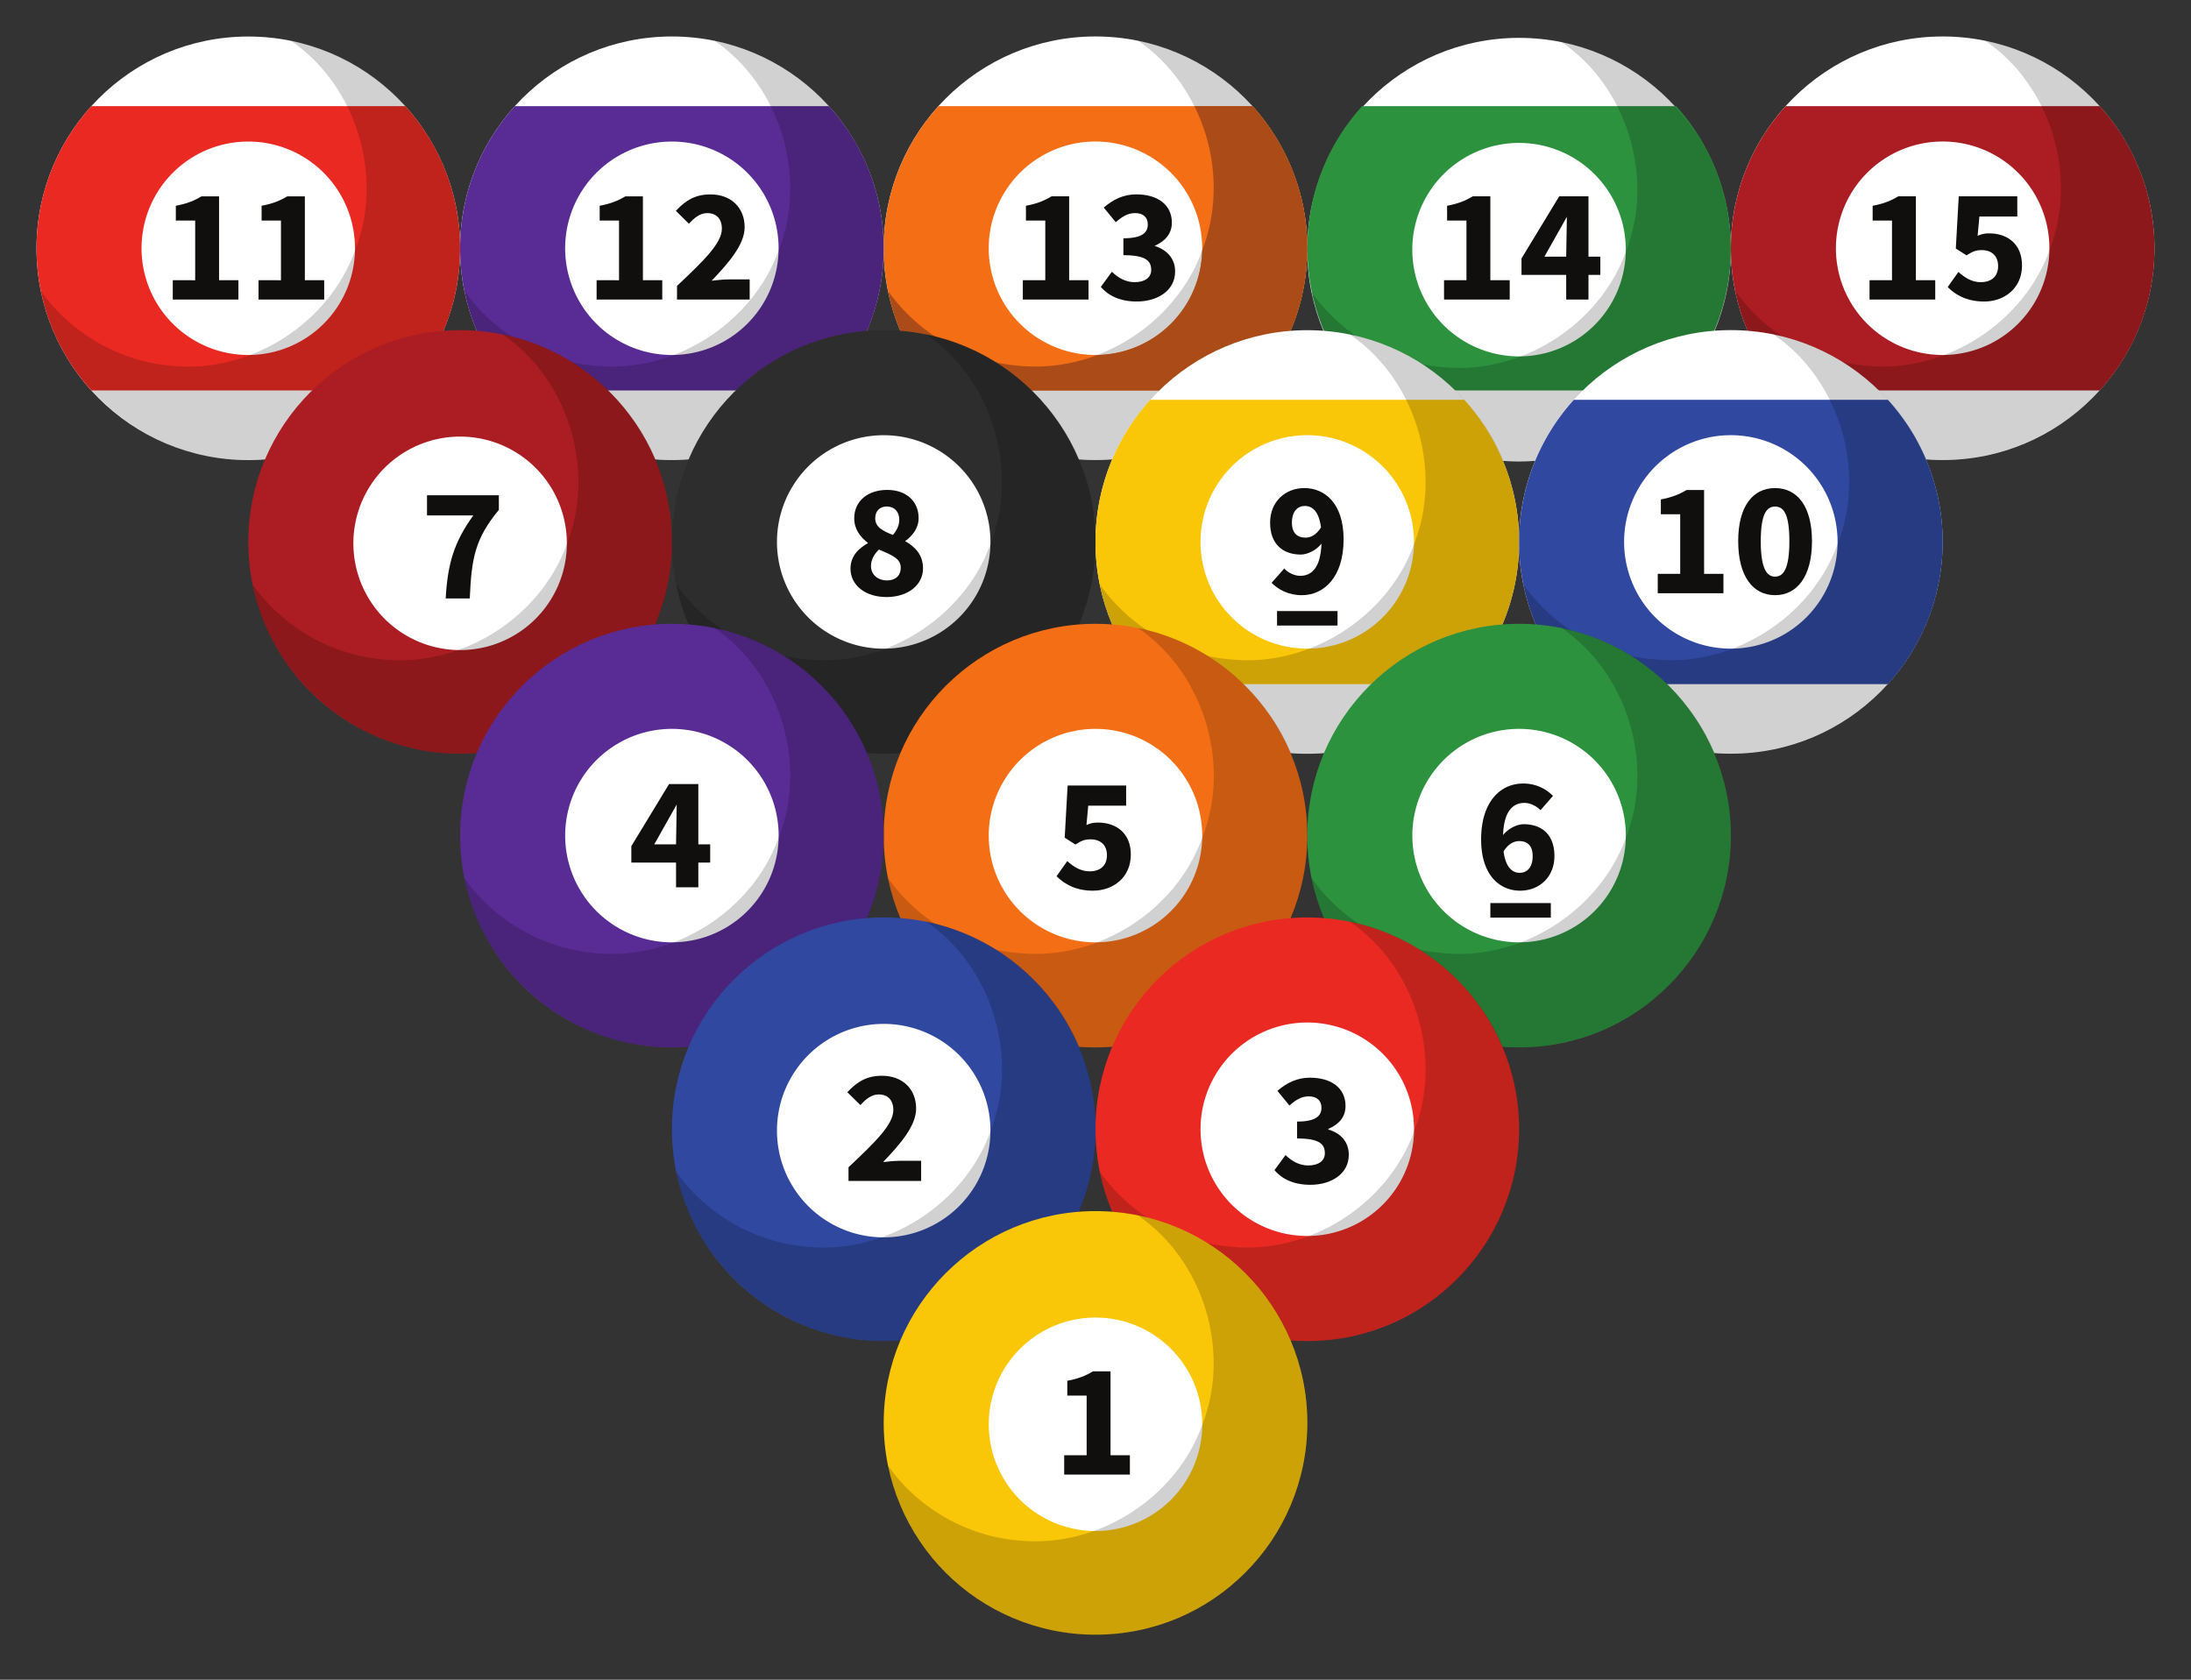 <svg width="120" height="92" xmlns="http://www.w3.org/2000/svg"><rect width="100%" height="100%" fill="#333333" stroke="none"/><path d="M59.998 25.197c-6.407 0-11.6-5.194-11.6-11.6 0-6.407 5.193-11.6 11.6-11.6 6.406 0 11.6 5.193 11.6 11.6 0 6.406-5.194 11.6-11.6 11.6z" fill="#fff"/><path d="M83.197 25.274c-6.407 0-11.6-5.194-11.6-11.6 0-6.407 5.193-11.6 11.6-11.6s11.6 5.193 11.6 11.6c0 6.406-5.194 11.6-11.6 11.6z" fill="#fff"/><path d="M68.6 21.386H51.402a11.56 11.56 0 01-3.002-7.787 11.556 11.556 0 013.002-7.786H68.6c1.87 2.06 3 4.793 3 7.786a11.54 11.54 0 01-3 7.787z" fill="#f46e16"/><path d="M59.998 19.443a5.846 5.846 0 110-11.692 5.846 5.846 0 010 11.692z" fill="#fff"/><path d="M57.25 15.348V12.08h-1.06v-.81c.614-.116 1.006-.277 1.407-.518h.96v4.595h1.061v1.06H56.02v-1.06zm7.111-.481c0 1.05-.963 1.647-2.101 1.647-.918 0-1.559-.32-1.969-.8l.607-.83c.337.331.755.571 1.237.571.552 0 .916-.24.916-.668 0-.499-.292-.81-1.523-.81v-.926c1.016 0 1.336-.302 1.336-.756 0-.392-.248-.623-.694-.623-.401 0-.703.186-1.06.498l-.658-.801c.517-.446 1.086-.723 1.78-.723 1.166 0 1.95.562 1.95 1.55 0 .587-.338.998-.945 1.273.651.206 1.124.668 1.124 1.398z" fill="#100f0d"/><path d="M68.598 21.386H51.402a11.553 11.553 0 01-2.765-5.442 9.82 9.82 0 008.011 4.133 9.816 9.816 0 003.485-.635 5.846 5.846 0 005.71-5.727 9.803 9.803 0 00.626-3.458c0-1.6-.381-3.109-1.058-4.444h3.185a11.561 11.561 0 013.002 7.786c0 2.997-1.136 5.728-3 7.787" fill="#d15d1d"/><path d="M91.8 21.386H74.6c-1.869-2.06-3-4.793-3-7.787 0-2.993 1.131-5.726 3-7.786h17.2c1.869 2.06 3 4.793 3 7.786 0 2.994-1.131 5.728-3 7.787z" fill="#2c923e"/><path d="M83.198 19.52a5.846 5.846 0 11-.001-11.692 5.846 5.846 0 01.001 11.692z" fill="#fff"/><path d="M80.317 15.348V12.08h-1.06v-.81c.615-.116 1.006-.277 1.406-.518h.963v4.595h1.06v1.06h-3.597v-1.06zm5.5-3.473l-1.23 2.182h1.193zM87 15.055v1.352h-1.22v-1.352h-2.448v-.9l2.065-3.402H87v3.304h.65v.998z" fill="#100f0d"/><path d="M106.398 25.197c-6.407 0-11.6-5.194-11.6-11.6 0-6.407 5.193-11.6 11.6-11.6 6.406 0 11.6 5.193 11.6 11.6 0 6.406-5.194 11.6-11.6 11.6z" fill="#fff"/><path d="M115 21.386H97.802a11.557 11.557 0 01-3.002-7.787 11.552 11.552 0 013.002-7.786H115c1.87 2.06 3 4.793 3 7.786a11.54 11.54 0 01-3 7.787z" fill="#ab1d22"/><path d="M106.398 19.443a5.846 5.846 0 110-11.692 5.846 5.846 0 010 11.692z" fill="#fff"/><path d="M103.624 15.348V12.08h-1.06v-.81c.615-.116 1.007-.277 1.407-.518h.961v4.595h1.06v1.06h-3.598v-1.06zm4.858.106c.579 0 .953-.302.953-.88 0-.57-.366-.874-.89-.874-.33 0-.5.073-.838.286l-.588-.374.161-2.86h3.206v1.106h-2.075l-.098 1.06a1.4 1.4 0 01.632-.135c.971 0 1.798.553 1.798 1.755 0 1.256-.97 1.976-2.073 1.976-.927 0-1.551-.347-1.995-.793l.587-.827c.339.31.739.56 1.22.56z" fill="#100f0d"/><path d="M108.72 2.222c3.605 2.451 5.122 7.439 3.527 11.49-1.445 4.015-5.733 6.737-9.982 6.324-2.859-.213-5.58-1.759-7.225-4.105.926 4.87 5.3 8.796 10.236 9.204 4.247.457 8.635-1.67 10.902-5.294 2.6-3.946 2.398-9.481-.5-13.22-1.684-2.246-4.201-3.853-6.958-4.4z" fill-opacity=".18"/><path d="M13.6 25.2C7.193 25.2 2 20.008 2 13.6 2 7.195 7.193 2 13.6 2c6.406 0 11.6 5.194 11.6 11.6 0 6.407-5.194 11.6-11.6 11.6z" fill="#fff"/><path d="M22.2 21.387H5c-1.869-2.06-3-4.793-3-7.787 0-2.993 1.131-5.726 3-7.786h17.2c1.869 2.06 3 4.793 3 7.786 0 2.994-1.131 5.727-3 7.787z" fill="#ea2922"/><path d="M13.597 19.443a5.845 5.845 0 110-11.69 5.845 5.845 0 010 11.69z" fill="#fff"/><path d="M10.69 15.349V12.08H9.63v-.81c.615-.116 1.006-.277 1.407-.516h.961v4.594h1.06v1.06H9.463v-1.06zm4.698 0V12.08h-1.06v-.81c.615-.116 1.006-.277 1.408-.516h.961v4.594h1.059v1.06h-3.597v-1.06z" fill="#100f0d"/><path d="M15.922 2.225c3.605 2.452 5.122 7.44 3.527 11.49-1.445 4.015-5.733 6.737-9.982 6.325-2.859-.213-5.58-1.76-7.225-4.106.926 4.87 5.3 8.797 10.236 9.205 4.247.456 8.635-1.67 10.902-5.295 2.6-3.946 2.398-9.48-.5-13.219-1.684-2.246-4.201-3.853-6.958-4.4z" fill-opacity=".18"/><path d="M36.798 25.198c-6.407 0-11.6-5.194-11.6-11.6 0-6.407 5.193-11.6 11.6-11.6 6.406 0 11.6 5.193 11.6 11.6 0 6.406-5.194 11.6-11.6 11.6z" fill="#fff"/><path d="M45.4 21.387H28.2a11.565 11.565 0 01-3-7.787 11.563 11.563 0 013-7.786h17.2a11.563 11.563 0 013 7.786 11.56 11.56 0 01-3 7.787z" fill="#592c95"/><path d="M36.798 19.443a5.845 5.845 0 110-11.69 5.845 5.845 0 010 11.69z" fill="#fff"/><path d="M33.904 15.349V12.08h-1.06v-.81c.614-.116 1.006-.277 1.408-.516h.96v4.594h1.06v1.06h-3.596v-1.06zm5.633-2.822c0-.552-.311-.855-.8-.855-.41 0-.722.276-1.007.58l-.713-.704c.56-.597 1.087-.9 1.897-.9 1.113 0 1.87.712 1.87 1.798 0 .953-.89 1.968-1.808 2.93.285-.035.677-.072.944-.072h1.14v1.104h-3.98v-.748c1.442-1.362 2.457-2.333 2.457-3.133z" fill="#100f0d"/><path d="M39.12 2.223c3.605 2.451 5.122 7.439 3.527 11.49-1.445 4.015-5.733 6.737-9.982 6.324-2.859-.213-5.58-1.759-7.225-4.105.926 4.87 5.3 8.796 10.236 9.204 4.247.457 8.635-1.67 10.902-5.294 2.6-3.946 2.398-9.481-.5-13.22-1.684-2.246-4.201-3.853-6.958-4.4zm46.4.075c3.605 2.452 5.122 7.44 3.527 11.49-1.445 4.016-5.734 6.738-9.983 6.325-2.858-.213-5.579-1.759-7.224-4.106.926 4.87 5.3 8.797 10.236 9.205 4.246.457 8.634-1.67 10.901-5.295 2.6-3.946 2.398-9.48-.5-13.218-1.684-2.247-4.2-3.854-6.957-4.4zm-23.2-.076c3.605 2.451 5.122 7.439 3.527 11.49-1.445 4.015-5.733 6.737-9.982 6.324-2.859-.213-5.58-1.759-7.225-4.105.926 4.87 5.3 8.796 10.236 9.204 4.247.457 8.635-1.67 10.902-5.294 2.6-3.946 2.398-9.481-.5-13.22-1.684-2.246-4.201-3.853-6.958-4.4z" fill-opacity=".18"/><path d="M71.6 41.285c-6.407 0-11.6-5.194-11.6-11.6 0-6.407 5.193-11.6 11.6-11.6 6.406 0 11.6 5.192 11.6 11.6 0 6.406-5.194 11.6-11.6 11.6z" fill="#fff"/><path d="M80.2 37.471H63a11.557 11.557 0 01-3-7.787 11.563 11.563 0 013-7.786h17.2a11.563 11.563 0 013 7.786 11.569 11.569 0 01-3 7.787z" fill="#fac608"/><path d="M71.597 35.527a5.846 5.846 0 110-11.692 5.846 5.846 0 010 11.692z" fill="#fff"/><path d="M72.35 28.887c-.116-.89-.481-1.175-.882-1.175-.383 0-.711.275-.711.916 0 .596.32.82.748.82.283 0 .596-.152.845-.561zm-1.14 2.652c.633 0 1.121-.445 1.166-1.762-.293.374-.783.597-1.13.597-.961 0-1.683-.553-1.683-1.746 0-1.175.855-1.896 1.878-1.896 1.095 0 2.147.818 2.147 2.805 0 2.11-1.105 3.062-2.288 3.062-.748 0-1.3-.32-1.657-.676l.695-.784c.187.213.543.4.872.4zm-1.267 2.725v-.794h3.313v.794z" fill="#100f0d"/><path d="M73.922 18.309c3.605 2.452 5.122 7.44 3.527 11.49-1.445 4.015-5.733 6.737-9.982 6.325-2.859-.213-5.58-1.76-7.225-4.106.926 4.87 5.3 8.797 10.236 9.205 4.247.456 8.635-1.67 10.902-5.295 2.6-3.946 2.398-9.48-.5-13.219-1.684-2.246-4.201-3.853-6.958-4.4z" fill-opacity=".18"/><path d="M94.797 41.281c-6.407 0-11.6-5.194-11.6-11.6 0-6.407 5.193-11.6 11.6-11.6 6.406 0 11.6 5.193 11.6 11.6 0 6.406-5.194 11.6-11.6 11.6z" fill="#fff"/><path d="M103.4 37.471H86.2a11.557 11.557 0 01-3-7.787 11.563 11.563 0 013-7.786h17.2a11.563 11.563 0 013 7.786 11.57 11.57 0 01-3 7.787z" fill="#3048a0"/><path d="M94.797 35.527a5.846 5.846 0 110-11.692 5.846 5.846 0 010 11.692z" fill="#fff"/><path d="M92.024 31.432v-3.267h-1.06v-.81c.613-.116 1.005-.277 1.406-.516h.962v4.593h1.06v1.06h-3.598v-1.06zm5.196-3.686c-.437 0-.784.348-.784 1.896 0 1.542.347 1.941.784 1.941.444 0 .783-.399.783-1.94 0-1.549-.339-1.897-.783-1.897zm-.001-1.013c1.211 0 2.022.987 2.022 2.91s-.81 2.956-2.021 2.956c-1.211 0-2.02-1.033-2.02-2.957-.001-1.922.809-2.909 2.019-2.909z" fill="#100f0d"/><path d="M97.12 18.306c3.604 2.451 5.121 7.439 3.526 11.49-1.445 4.015-5.733 6.737-9.982 6.324-2.859-.213-5.58-1.759-7.225-4.105.926 4.87 5.3 8.796 10.236 9.204 4.247.457 8.635-1.67 10.902-5.294 2.6-3.946 2.398-9.481-.5-13.22-1.684-2.246-4.201-3.853-6.958-4.4z" fill-opacity=".18"/><path d="M25.2 41.283c-6.407 0-11.6-5.194-11.6-11.6 0-6.407 5.193-11.6 11.6-11.6 6.406 0 11.6 5.193 11.6 11.6 0 6.406-5.194 11.6-11.6 11.6z" fill="#ab1d22"/><path d="M25.2 35.605a5.846 5.846 0 110-11.692 5.846 5.846 0 010 11.692z" fill="#fff"/><path d="M23.387 28.23v-1.105h3.935v.802c-1.309 1.585-1.496 2.643-1.593 4.851H24.41c.106-1.877.445-3.07 1.514-4.548z" fill="#100f0d"/><path d="M27.522 18.308c3.605 2.452 5.122 7.44 3.527 11.49-1.445 4.015-5.733 6.737-9.982 6.325-2.859-.213-5.58-1.76-7.225-4.106.926 4.87 5.3 8.797 10.236 9.205 4.247.456 8.635-1.67 10.902-5.295 2.6-3.946 2.398-9.48-.5-13.219-1.684-2.246-4.201-3.853-6.958-4.4z" fill-opacity=".18"/><path d="M48.4 41.283c-6.407 0-11.6-5.194-11.6-11.6 0-6.407 5.193-11.6 11.6-11.6 6.406 0 11.6 5.193 11.6 11.6 0 6.406-5.194 11.6-11.6 11.6z" fill="#2e2d2d"/><path d="M48.4 35.529a5.846 5.846 0 110-11.692 5.846 5.846 0 010 11.692z" fill="#fff"/><path d="M48.567 27.741c-.346 0-.632.214-.632.65 0 .463.391.686.97.908.223-.258.348-.535.348-.829 0-.435-.258-.729-.686-.729zm.009 4.051c.437 0 .757-.232.757-.703 0-.498-.48-.685-1.192-.989-.25.231-.437.552-.437.9 0 .498.4.792.872.792zm-1.79-3.401c0-.962.757-1.558 1.807-1.558 1.034 0 1.72.614 1.72 1.549 0 .544-.348.978-.74 1.256.543.31.98.747.98 1.496 0 .89-.8 1.567-2.004 1.567-1.13 0-1.968-.633-1.968-1.55 0-.685.428-1.104.962-1.407-.436-.348-.757-.757-.757-1.353z" fill="#100f0d"/><path d="M50.722 18.308c3.605 2.452 5.122 7.44 3.527 11.49-1.445 4.015-5.733 6.737-9.982 6.325-2.859-.213-5.58-1.76-7.225-4.106.926 4.87 5.3 8.797 10.236 9.205 4.247.456 8.635-1.67 10.902-5.295 2.6-3.946 2.398-9.48-.5-13.219-1.684-2.246-4.201-3.853-6.958-4.4z" fill-opacity=".18"/><path d="M60 57.367c-6.407 0-11.6-5.194-11.6-11.6 0-6.407 5.193-11.6 11.6-11.6 6.405 0 11.6 5.193 11.6 11.6 0 6.406-5.195 11.6-11.6 11.6z" fill="#f46e16"/><path d="M59.999 51.613a5.846 5.846 0 110-11.692 5.846 5.846 0 010 11.692z" fill="#fff"/><path d="M59.674 47.724c.58 0 .953-.302.953-.882 0-.57-.366-.87-.89-.87-.33 0-.499.069-.838.284l-.586-.375.16-2.857h3.205v1.103h-2.075l-.098 1.06c.213-.097.402-.134.633-.134.97 0 1.797.552 1.797 1.754 0 1.255-.97 1.977-2.073 1.977-.926 0-1.55-.348-1.995-.793l.587-.827c.339.31.74.56 1.22.56z" fill="#100f0d"/><path d="M62.322 34.392c3.605 2.452 5.122 7.44 3.527 11.49-1.445 4.015-5.733 6.737-9.982 6.325-2.859-.213-5.58-1.76-7.225-4.106.926 4.87 5.3 8.797 10.236 9.205 4.247.456 8.635-1.67 10.902-5.295 2.6-3.946 2.398-9.48-.5-13.219-1.684-2.246-4.201-3.853-6.958-4.4z" fill-opacity=".18"/><path d="M83.2 57.367c-6.407 0-11.6-5.194-11.6-11.6 0-6.407 5.193-11.6 11.6-11.6 6.405 0 11.6 5.193 11.6 11.6 0 6.406-5.195 11.6-11.6 11.6z" fill="#2c923e"/><path d="M83.199 51.613a5.846 5.846 0 110-11.692 5.846 5.846 0 010 11.692z" fill="#fff"/><path d="M83.943 46.887c0-.596-.311-.819-.738-.819-.285 0-.597.151-.856.562.116.89.49 1.175.882 1.175s.712-.276.712-.918zm-.452-2.911c-.625 0-1.123.446-1.169 1.763.294-.375.785-.596 1.132-.596.97 0 1.681.552 1.681 1.744 0 1.175-.854 1.897-1.877 1.897-1.095 0-2.137-.819-2.137-2.805 0-2.11 1.095-3.063 2.288-3.063a2.24 2.24 0 011.647.678l-.685.783c-.196-.215-.553-.401-.88-.401zm-1.865 6.282v-.796h3.312v.796z" fill="#100f0d"/><path d="M85.522 34.392c3.605 2.452 5.122 7.44 3.527 11.49-1.445 4.015-5.733 6.737-9.982 6.325-2.859-.213-5.58-1.76-7.225-4.106.926 4.87 5.3 8.797 10.236 9.205 4.247.456 8.635-1.67 10.902-5.295 2.6-3.946 2.398-9.48-.5-13.219-1.684-2.246-4.201-3.853-6.958-4.4z" fill-opacity=".18"/><path d="M36.8 57.367c-6.407 0-11.6-5.193-11.6-11.6 0-6.406 5.193-11.6 11.6-11.6 6.406 0 11.6 5.194 11.6 11.6 0 6.407-5.194 11.6-11.6 11.6z" fill="#592c95"/><path d="M36.8 51.613a5.846 5.846 0 110-11.692 5.846 5.846 0 010 11.692z" fill="#fff"/><path d="M35.834 46.246h1.193l.035-2.181zm3.063.998h-.65v1.354h-1.22v-1.354h-2.449v-.899l2.066-3.4h1.603v3.301h.65v.998" fill="#100f0d"/><path d="M39.122 34.392c3.605 2.452 5.122 7.44 3.527 11.49-1.445 4.015-5.733 6.737-9.982 6.325-2.859-.213-5.58-1.76-7.225-4.106.926 4.87 5.3 8.797 10.236 9.205 4.247.456 8.635-1.67 10.902-5.295 2.6-3.946 2.398-9.48-.5-13.219-1.684-2.246-4.201-3.853-6.958-4.4z" fill-opacity=".18"/><path d="M48.4 73.45c-6.407 0-11.6-5.193-11.6-11.6 0-6.406 5.193-11.6 11.6-11.6 6.406 0 11.6 5.194 11.6 11.6 0 6.407-5.194 11.6-11.6 11.6z" fill="#3048a0"/><path d="M48.4 67.772a5.846 5.846 0 110-11.692 5.846 5.846 0 010 11.692z" fill="#fff"/><path d="M46.472 63.933c1.442-1.362 2.456-2.332 2.456-3.134 0-.551-.311-.855-.802-.855-.408 0-.72.276-1.005.58l-.713-.703c.562-.597 1.087-.9 1.898-.9 1.111 0 1.87.711 1.87 1.798 0 .953-.892 1.968-1.81 2.929.286-.035.678-.07.945-.07h1.139v1.103h-3.978v-.748" fill="#100f0d"/><path d="M50.722 50.475c3.605 2.452 5.122 7.44 3.527 11.49-1.445 4.015-5.733 6.737-9.982 6.325-2.859-.213-5.58-1.76-7.225-4.106.926 4.87 5.3 8.797 10.236 9.205 4.247.456 8.635-1.67 10.902-5.295 2.6-3.946 2.398-9.48-.5-13.219-1.684-2.246-4.201-3.853-6.958-4.4z" fill-opacity=".18"/><path d="M71.599 73.45C65.193 73.45 60 68.258 60 61.85c0-6.406 5.193-11.6 11.599-11.6 6.407 0 11.601 5.194 11.601 11.6 0 6.407-5.194 11.6-11.601 11.6z" fill="#ea2922"/><path d="M71.599 67.696a5.846 5.846 0 110-11.692 5.846 5.846 0 010 11.692z" fill="#fff"/><path d="M71.646 63.834c.551 0 .916-.24.916-.668 0-.5-.293-.811-1.521-.811v-.925c1.015 0 1.335-.303 1.335-.757 0-.392-.25-.623-.694-.623-.401 0-.705.188-1.06.5l-.658-.802c.515-.446 1.085-.722 1.78-.722 1.167 0 1.95.562 1.95 1.55 0 .587-.339.996-.943 1.255v.034c.648.189 1.122.651 1.122 1.382 0 1.05-.962 1.646-2.102 1.646-.919 0-1.558-.32-1.969-.8l.606-.829c.338.33.757.57 1.238.57z" fill="#100f0d"/><path d="M73.922 50.475c3.605 2.452 5.122 7.44 3.527 11.49-1.445 4.015-5.733 6.737-9.982 6.325-2.859-.213-5.58-1.76-7.225-4.106.926 4.87 5.3 8.797 10.236 9.205 4.247.456 8.635-1.67 10.902-5.295 2.6-3.946 2.398-9.48-.5-13.219-1.684-2.246-4.201-3.853-6.958-4.4z" fill-opacity=".18"/><path d="M60 89.534c-6.407 0-11.6-5.193-11.6-11.6 0-6.406 5.193-11.6 11.6-11.6 6.406 0 11.6 5.194 11.6 11.6 0 6.407-5.194 11.6-11.6 11.6z" fill="#fac608"/><path d="M60 83.856a5.846 5.846 0 110-11.692 5.846 5.846 0 010 11.692z" fill="#fff"/><path d="M59.515 79.705v-3.267h-1.06v-.81c.614-.115 1.005-.277 1.407-.517h.961v4.594h1.06v1.06h-3.598v-1.06z" fill="#100f0d"/><path d="M62.314 66.566c3.606 2.452 5.123 7.44 3.528 11.49-1.445 4.016-5.734 6.738-9.983 6.325-2.858-.213-5.579-1.759-7.224-4.106.926 4.87 5.3 8.797 10.236 9.205 4.246.457 8.634-1.67 10.9-5.295 2.602-3.946 2.4-9.48-.5-13.218-1.683-2.247-4.2-3.854-6.957-4.4z" fill-opacity=".18"/></svg>